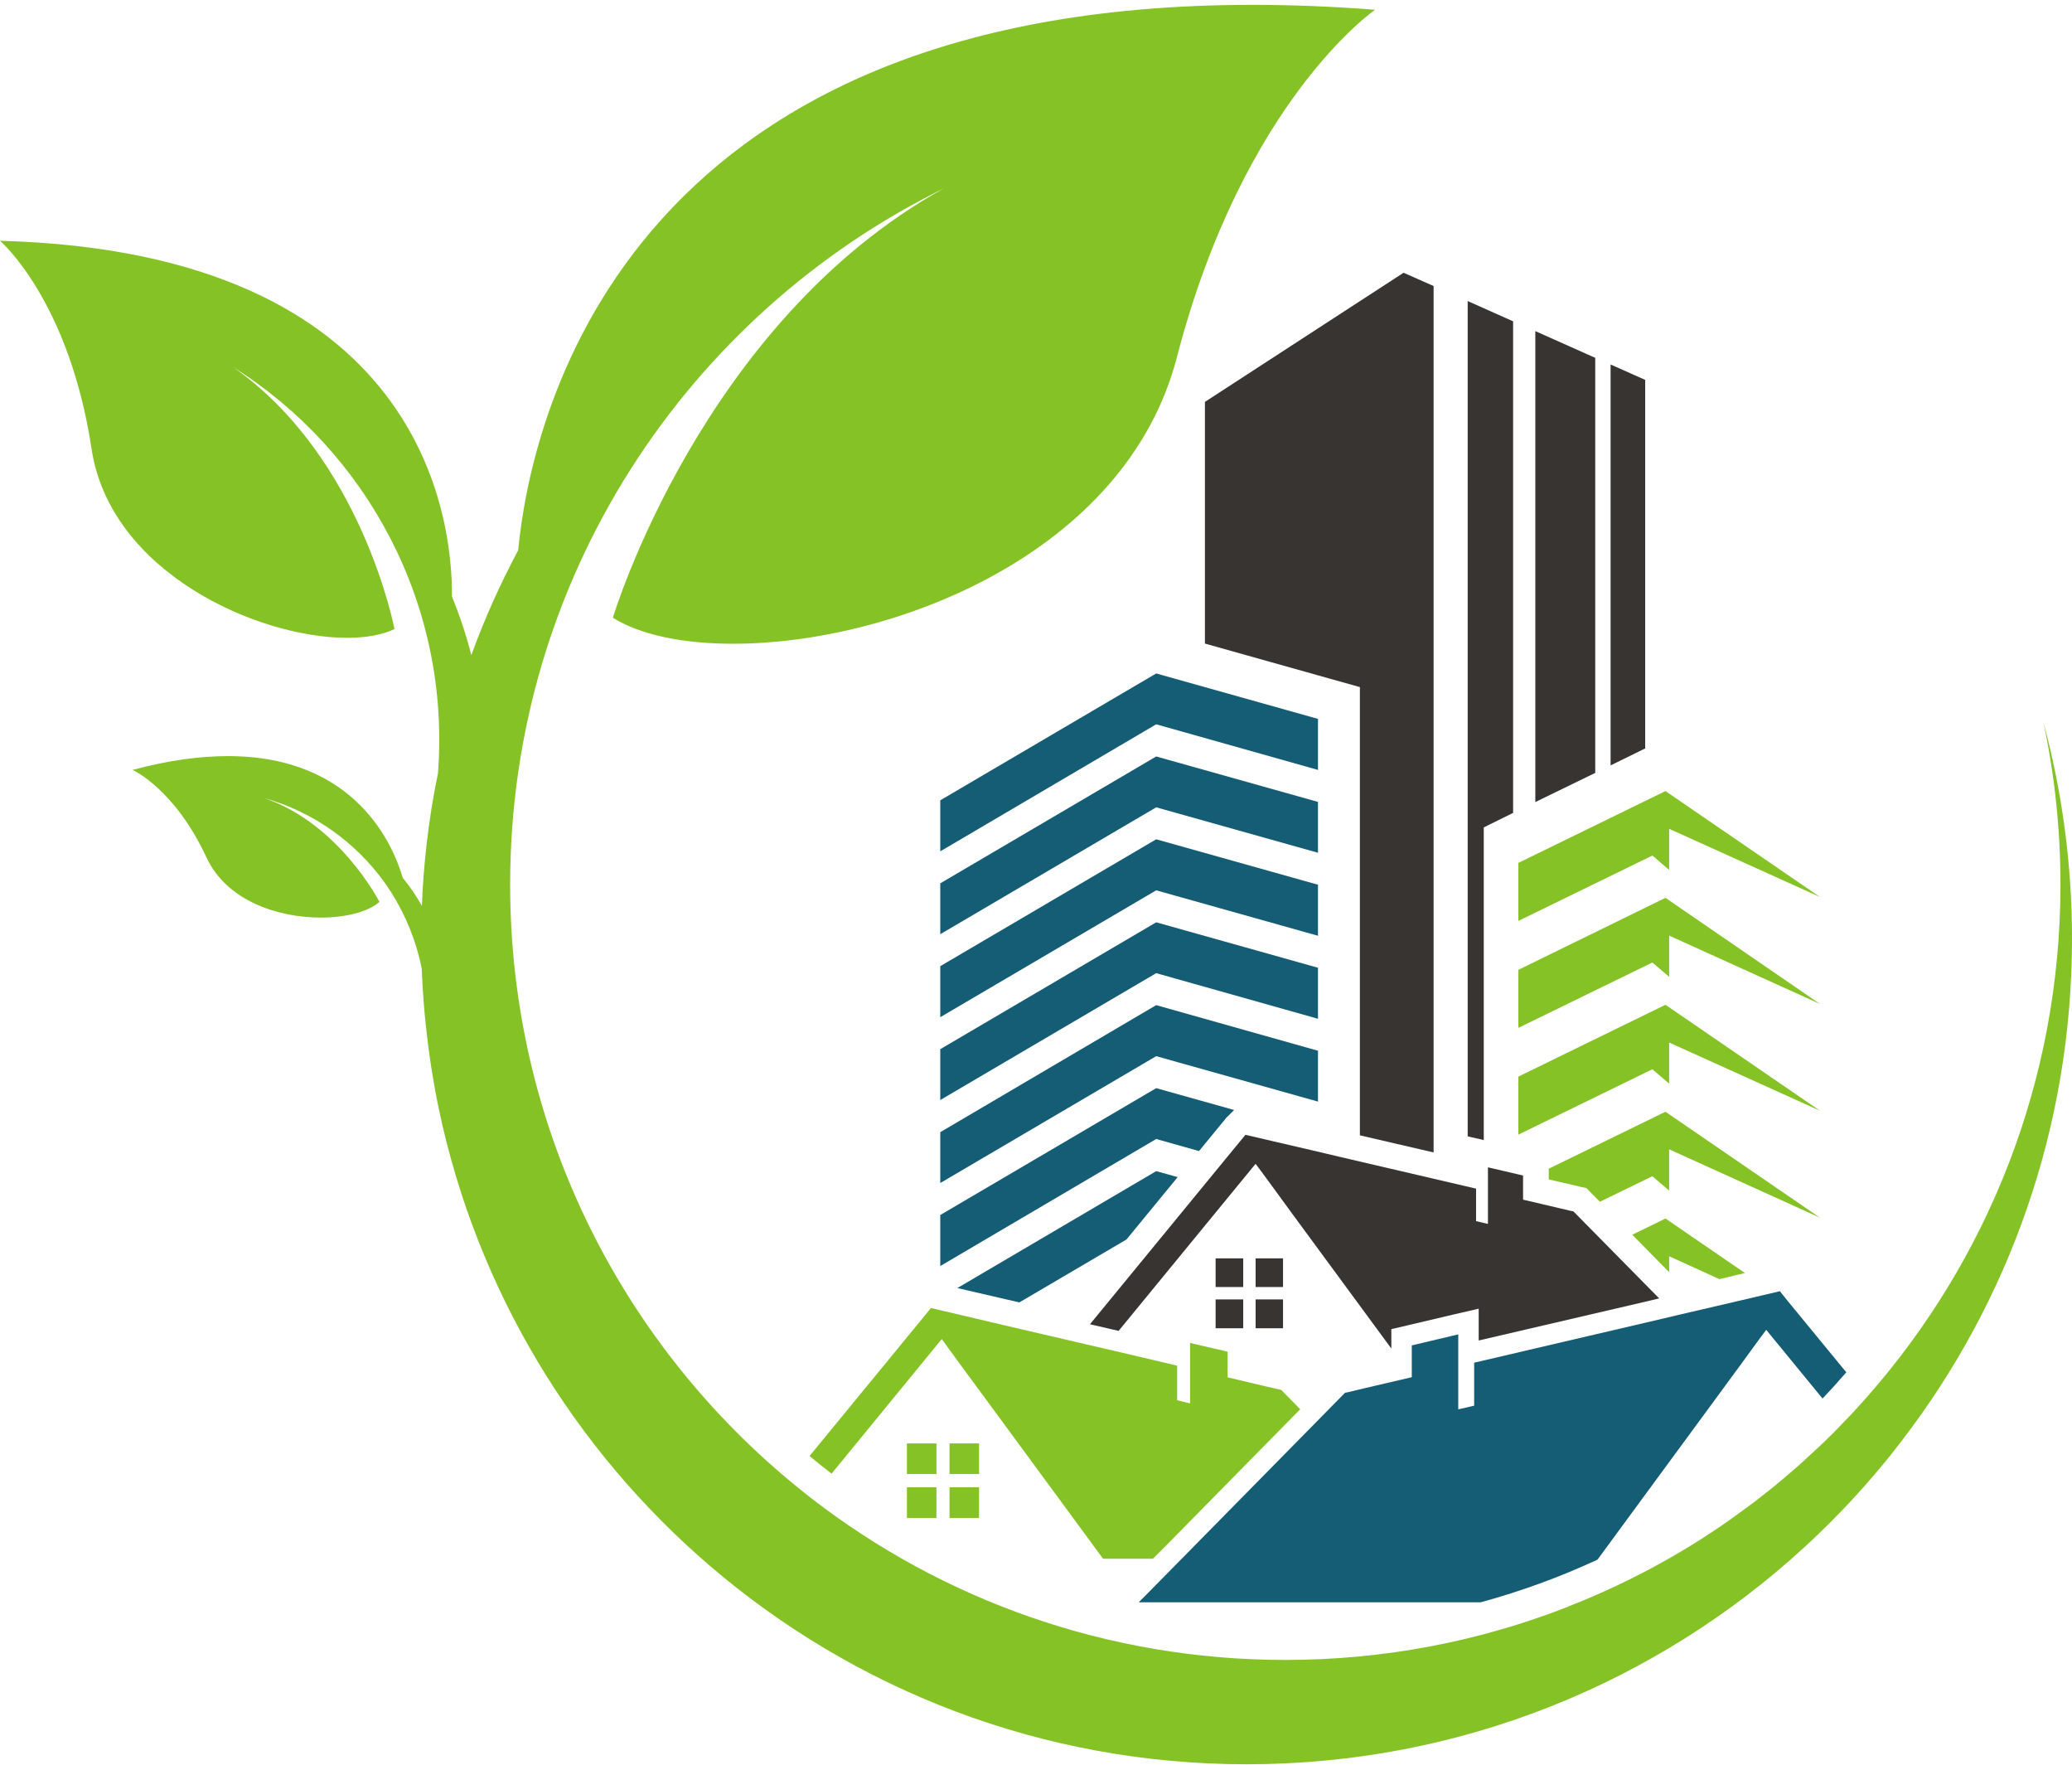 <svg width="256" height="218" viewBox="0 0 256 218" fill="none" xmlns="http://www.w3.org/2000/svg">
<path d="M218.247 184.354V184.418H218.16C218.182 184.397 218.225 184.375 218.247 184.354Z" fill="#85C226"/>
<path d="M256 115.951C256 139.263 248.186 160.74 234.998 177.922C234.113 179.087 233.206 180.231 232.256 181.354C229.904 184.16 227.421 186.836 224.788 189.362C224.162 189.966 223.536 190.571 222.888 191.153C204.757 207.774 180.581 217.919 154.032 217.919C128.712 217.919 105.551 208.702 87.722 193.42C70.972 179.066 58.928 159.38 54.222 136.996C53.51 133.586 52.97 130.089 52.603 126.549C52.517 125.794 52.452 125.038 52.387 124.304C52.258 122.772 52.171 121.217 52.107 119.663C51.437 116.231 50.121 113.058 48.351 110.252C48.113 109.864 47.833 109.454 47.574 109.087C43.926 103.971 38.616 100.237 32.572 98.553C41.897 101.661 46.883 111.396 46.883 111.396C45.545 112.605 42.782 113.339 39.63 113.339C34.364 113.339 28.039 111.288 25.535 105.957C21.564 97.388 16.383 95.099 16.383 95.099C20.873 93.891 24.758 93.394 28.169 93.394C44.099 93.394 48.653 104.618 49.754 108.417C49.97 108.691 50.185 108.964 50.401 109.238C51.027 110.08 51.61 110.986 52.128 111.893C52.215 109.302 52.43 106.755 52.711 104.252C53.056 101.273 53.51 98.38 54.114 95.51C55.69 74.788 45.372 55.75 28.773 45.324C44.724 56.462 48.739 77.702 48.739 77.702C47.25 78.414 45.221 78.781 42.89 78.781C31.773 78.781 13.599 70.665 11.311 55.426C8.505 36.992 0 29.74 0 29.74C52.387 31.164 55.906 64.168 55.841 73.665C56.791 76.018 57.589 78.414 58.237 80.918C59.856 76.428 61.82 72.111 64.022 67.967C65.532 52.318 76.433 0.6 154.722 0.6C159.514 0.6 164.565 0.794 169.897 1.204C169.897 1.204 153.665 12.342 145.398 44.158C139.095 68.399 110.3 79.515 90.593 79.515C84.42 79.515 79.131 78.436 75.721 76.299C75.721 76.299 86.643 39.841 116.625 23.264C84.873 38.87 63.029 71.507 63.029 109.259C63.029 138.853 76.455 165.316 97.543 182.886C98.436 183.635 99.335 184.361 100.241 185.066C116.43 197.586 136.742 205.033 158.802 205.033C171.127 205.033 182.891 202.701 193.705 198.471C193.727 198.471 193.727 198.449 193.727 198.449C200.85 195.665 207.584 192.06 213.736 187.721C214.319 187.29 214.902 186.88 215.485 186.448C216.391 185.8 217.276 185.131 218.161 184.419H218.248V184.354C218.938 183.814 219.607 183.253 220.277 182.692C221.421 181.721 222.565 180.749 223.644 179.713C225.04 178.461 226.385 177.152 227.68 175.785C228.695 174.749 229.688 173.669 230.637 172.59C245.531 155.711 254.575 133.543 254.575 109.259C254.575 102.395 253.841 95.704 252.482 89.25C254.77 97.776 256 106.712 256 115.951Z" fill="#85C226"/>
<path d="M189.691 40.898L197.095 44.201V95.466L189.691 99.07V40.898Z" fill="#383431"/>
<path d="M203.266 46.921V92.444L202.036 93.049L198.992 94.538V45.022L203.266 46.921Z" fill="#383431"/>
<path d="M116.172 105.157L142.851 89.465L162.839 95.099V88.796L142.851 83.184L116.172 98.854V105.157Z" fill="#155D75"/>
<path d="M116.172 115.39L142.851 99.719L162.839 105.331V99.05L142.851 93.438L116.172 109.108V115.39Z" fill="#155D75"/>
<path d="M116.172 125.642L142.851 109.971L162.839 115.583V109.28L142.851 103.668L116.172 119.339V125.642Z" fill="#155D75"/>
<path d="M116.172 135.874L142.851 120.203L162.839 125.837V119.534L142.851 113.922L116.172 129.593V135.874Z" fill="#155D75"/>
<path d="M116.172 146.126L142.851 130.455L162.839 136.067V129.786L142.851 124.152L116.172 139.845V146.126Z" fill="#155D75"/>
<path d="M152.478 137.104L151.658 137.925L151.528 138.033L151.442 138.162L150.708 139.047L148.14 142.177L142.851 140.688L116.172 156.38V150.077L142.851 134.406L152.478 137.104Z" fill="#155D75"/>
<path d="M145.504 145.392L139.18 153.098L125.948 160.869L124.437 160.523L119.494 159.379L118.285 159.099L142.849 144.658L145.504 145.392Z" fill="#155D75"/>
<path d="M224.854 110.792L206.226 102.373V107.446L204.153 105.676L187.598 113.749V106.582L205.772 97.711L224.854 110.792Z" fill="#85C226"/>
<path d="M224.854 124.003L206.226 115.563V120.657L204.153 118.887L187.598 126.96V119.793L205.772 110.9L224.854 124.003Z" fill="#85C226"/>
<path d="M224.854 137.19L206.226 128.772V133.844L204.153 132.074L187.598 140.147V132.981L205.772 124.109L224.854 137.19Z" fill="#85C226"/>
<path d="M224.852 150.401L206.224 141.961V147.055L204.152 145.285L197.676 148.437L196.662 147.422L196.014 146.753L195.107 146.559L194.784 146.472L193.294 146.127L191.352 145.674V144.357L205.77 137.32L224.852 150.401Z" fill="#85C226"/>
<path d="M215.594 157.242L214.493 157.501L212.443 157.998L206.226 155.17V157.134L201.672 152.515L205.773 150.508L215.594 157.242Z" fill="#85C226"/>
<path d="M168.017 84.868L164.24 83.81L148.871 79.493V49.641L173.413 33.69L177.126 35.33V142.349L168.017 140.234V84.868Z" fill="#383431"/>
<path d="M186.948 39.689V100.408L183.84 101.941L183.322 102.2V140.816L181.336 140.363V37.185L186.948 39.689Z" fill="#383431"/>
<path d="M204.992 160.374L204.021 160.611L182.695 165.576V161.647L179.608 162.359L173.845 163.719L171.902 164.173V166.569L159.728 150.013L157.743 147.293L155.778 144.616L155.131 143.753L154.634 144.357L138.208 164.388L136.999 164.108L134.668 163.568L153.145 141.055L153.879 140.17L157.397 140.99L162.038 142.069L165.427 142.868L182.371 146.818V150.833L183.839 151.178V144.185L188.178 145.199V148.178L192.581 149.214L194.049 149.559L194.394 149.624L204.992 160.374Z" fill="#383431"/>
<path d="M158.522 155.43V158.97H155.133V155.43H158.522Z" fill="#383431"/>
<path d="M158.522 160.502V164.064H155.133V160.502H158.522Z" fill="#383431"/>
<path d="M150.191 160.502H153.602V164.064H150.191V160.502Z" fill="#383431"/>
<path d="M150.191 155.43H153.602V158.97H150.191V155.43Z" fill="#383431"/>
<path d="M160.635 174.058L160.613 174.102L144.187 190.787L142.438 192.535H136.287L121.263 172.094L119.126 169.202L117.033 166.331L116.363 165.403L115.824 166.05L102.743 182.023C101.822 181.318 100.916 180.591 100.023 179.843L114.248 162.51L115.004 161.582V161.561L118.781 162.446L123.724 163.611L127.329 164.453L132.898 165.748L134.106 166.029L136.416 166.568L137.646 166.849L145.439 168.684V172.957L147.036 173.346V165.878L151.677 166.957V170.13L156.339 171.231L157.936 171.598L158.303 171.684L160.635 174.058Z" fill="#85C226"/>
<path d="M115.699 182.066H112.051V178.289H115.699V182.066Z" fill="#85C226"/>
<path d="M120.964 182.066H117.316V178.289H120.964V182.066Z" fill="#85C226"/>
<path d="M115.699 187.506H112.051V183.707H115.699V187.506Z" fill="#85C226"/>
<path d="M120.964 187.506H117.316V183.707H120.964V187.506Z" fill="#85C226"/>
<path d="M228.111 169.504C227.162 170.605 226.19 171.684 225.176 172.742L218.873 165.057L218.225 164.259L217.383 165.381L214.772 168.964L214.275 169.633L212.138 172.547L197.374 192.643C192.776 194.78 187.941 196.55 182.955 197.91H140.691L141.468 197.133L146.001 192.535L162.406 175.871L166.183 172.029L166.637 171.943L168.601 171.468L174.429 170.108V166.18L180.171 164.82V174.08L182.135 173.627V168.317L204.605 163.071L207.066 162.489L209.095 162.014L215.225 160.589L219.909 159.488L220.859 160.675L228.111 169.504Z" fill="#155D75"/>
<path d="M218.247 184.354V184.418H218.16C218.182 184.397 218.225 184.375 218.247 184.354Z" fill="#155D75"/>
</svg>
